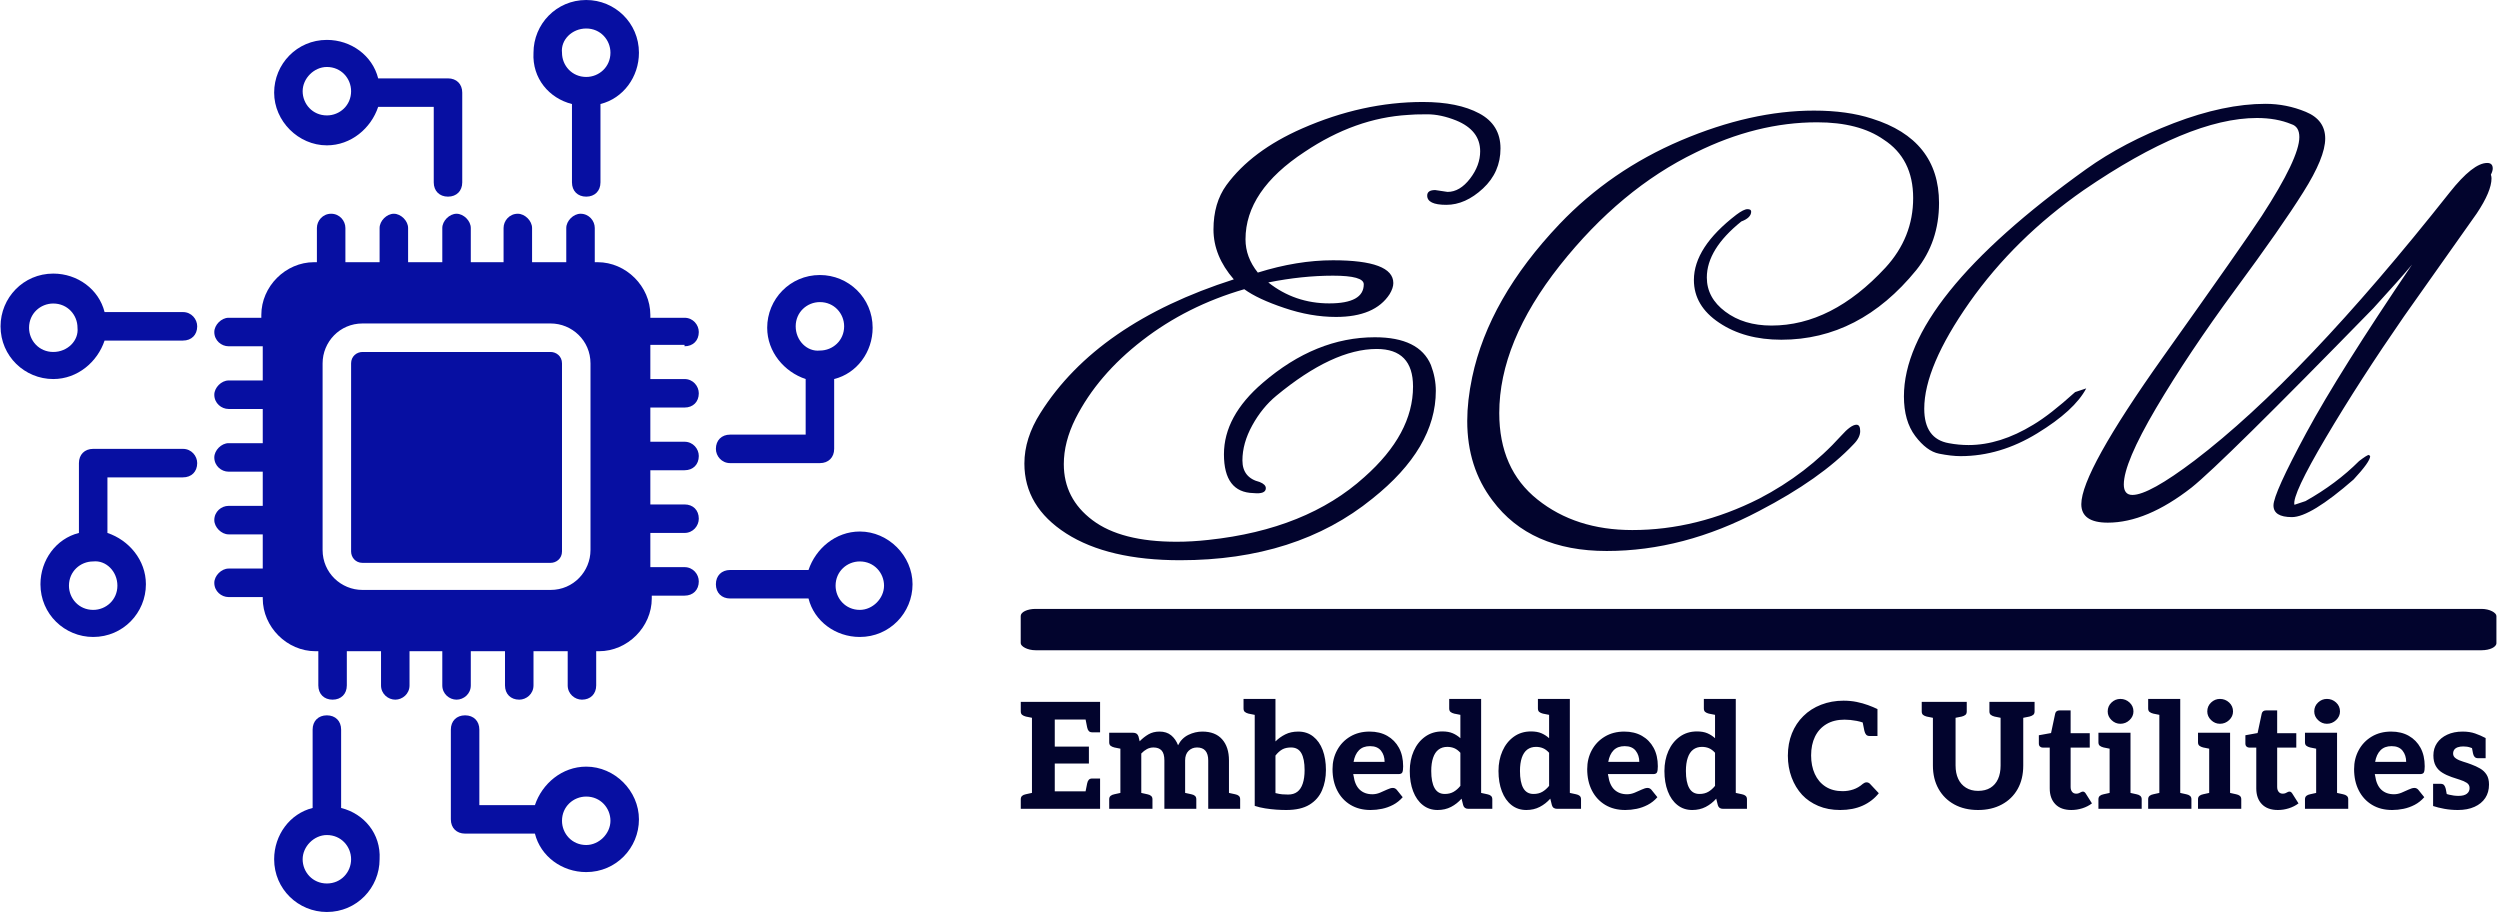 <svg xmlns="http://www.w3.org/2000/svg" version="1.1" xmlns:xlink="http://www.w3.org/1999/xlink" xmlns:svgjs="http://svgjs.dev/svgjs" width="2000" height="732" viewBox="0 0 2000 732"><g transform="matrix(1,0,0,1,-1.212,-1.206)"><svg viewBox="0 0 396 145" data-background-color="#ffffff" preserveAspectRatio="xMidYMid meet" height="732" width="2000" xmlns="http://www.w3.org/2000/svg" xmlns:xlink="http://www.w3.org/1999/xlink"><g id="tight-bounds" transform="matrix(1,0,0,1,0.24,0.239)"><svg viewBox="0 0 395.52 144.522" height="144.522" width="395.52"><g><svg viewBox="0 0 395.52 144.522" height="144.522" width="395.52"><g><svg viewBox="0 0 672.291 245.654" height="144.522" width="395.52"><g transform="matrix(1,0,0,1,274.793,27.47)"><svg viewBox="0 0 397.498 190.713" height="190.713" width="397.498"><g id="textblocktransform"><svg viewBox="0 0 397.498 190.713" height="190.713" width="397.498" id="textblock"><g><rect width="397.498" height="11.131" x="0" y="136.547" fill="#02042d" opacity="1" stroke-width="0" stroke="transparent" fill-opacity="1" class="rect-yte-0" data-fill-palette-color="primary" rx="1%" id="yte-0" data-palette-color="#02042d"></rect></g><g transform="matrix(1,0,0,1,0.989,0)"><svg viewBox="0 0 395.52 123.434" height="123.434" width="395.52"><g transform="matrix(1,0,0,1,0,0)"><svg width="395.52" viewBox="0.15 -33.2 119.2 37.2" height="123.434" data-palette-color="#02042d"><path d="M25.2-20.35L25.2-20.35Q30.1-20.35 30.1-18.5L30.1-18.5Q30.1-18.1 29.8-17.6L29.8-17.6Q28.6-15.75 25.45-15.75L25.45-15.75Q23.4-15.75 21.25-16.48 19.1-17.2 18-18L18-18Q13.35-16.65 9.73-13.85 6.1-11.05 4.3-7.5L4.3-7.5Q3.35-5.6 3.35-3.8L3.35-3.8Q3.35-1 5.68 0.75 8 2.5 12.5 2.5L12.5 2.5Q13.75 2.5 15.1 2.35L15.1 2.35Q23.05 1.5 27.75-2.75L27.75-2.75Q31.7-6.25 31.7-10.1L31.7-10.1Q31.7-13.15 28.75-13.15L28.75-13.15Q25.2-13.15 20.6-9.35L20.6-9.35Q19.45-8.4 18.65-6.95 17.85-5.5 17.85-4.1 17.85-2.7 19.25-2.35L19.25-2.35Q19.75-2.15 19.75-1.85L19.75-1.85Q19.75-1.35 18.75-1.45L18.75-1.45Q16.35-1.5 16.35-4.6 16.35-7.7 19.5-10.4L19.5-10.4Q23.8-14.1 28.6-14.1L28.6-14.1Q32.2-14.1 33.15-11.85L33.15-11.85Q33.55-10.8 33.55-9.75L33.55-9.75Q33.55-5.1 28.4-1L28.4-1Q22.25 4 12.8 4L12.8 4Q6.95 4 3.55 1.83 0.15-0.35 0.15-3.85L0.15-3.85Q0.15-5.9 1.45-7.95L1.45-7.95Q6.05-15.25 17.15-18.8L17.15-18.8Q15.5-20.7 15.5-22.85 15.5-25 16.55-26.45L16.55-26.45Q18.6-29.25 22.7-31.05L22.7-31.05Q27.6-33.2 32.5-33.2L32.5-33.2Q35.35-33.2 37.08-32.27 38.8-31.35 38.8-29.43 38.8-27.5 37.38-26.18 35.95-24.85 34.4-24.85 32.85-24.85 32.85-25.6L32.85-25.6Q32.85-26.05 33.5-26.05L33.5-26.05 34.5-25.9Q35.5-25.9 36.33-26.98 37.15-28.05 37.15-29.2L37.15-29.2Q37.15-30.9 35.2-31.7L35.2-31.7Q33.95-32.2 32.85-32.2 31.75-32.2 31.3-32.15L31.3-32.15Q27-31.9 22.9-29.15L22.9-29.15Q18.1-26 18.1-22.05L18.1-22.05Q18.1-20.6 19.1-19.35L19.1-19.35Q22.3-20.35 25.2-20.35ZM19.95-18.55L19.95-18.55Q22.1-16.85 24.9-16.85 27.7-16.85 27.7-18.4L27.7-18.4Q27.7-19.1 25.2-19.1 22.7-19.1 19.95-18.55ZM61.6-13.9L61.6-13.9Q58.6-13.9 56.55-15.28 54.5-16.65 54.5-18.75L54.5-18.75Q54.5-21.4 57.95-24.05L57.95-24.05Q58.55-24.5 58.85-24.5 59.15-24.5 59.15-24.3L59.15-24.3Q59.15-23.8 58.35-23.5L58.35-23.5Q55.55-21.25 55.55-18.95L55.55-18.95Q55.55-17.3 57.05-16.18 58.55-15.05 60.8-15.05L60.8-15.05Q65.7-15.05 70.05-19.75L70.05-19.75Q72.3-22.2 72.3-25.4 72.3-28.6 69.9-30.15L69.9-30.15Q67.9-31.55 64.5-31.55L64.5-31.55Q59.6-31.55 54.65-29.1L54.65-29.1Q48.55-26.15 43.62-19.93 38.7-13.7 38.7-7.95L38.7-7.95Q38.7-3.4 41.8-0.93 44.9 1.55 49.5 1.55L49.5 1.55Q54.75 1.55 59.8-1L59.8-1Q63.65-3 66.45-6.1L66.45-6.1Q67.25-7 67.7-7L67.7-7Q68-7 68-6.48 68-5.95 67.45-5.4L67.45-5.4Q64.8-2.6 59.8 0L59.8 0Q53.65 3.25 47.42 3.25 41.2 3.25 38.15-0.85L38.15-0.85Q36.1-3.55 36.1-7.3L36.1-7.3Q36.1-8.95 36.5-10.85L36.5-10.85Q37.85-17.25 43.6-23.3L43.6-23.3Q47.75-27.65 53.45-30.08 59.15-32.5 64.25-32.5L64.25-32.5Q66.95-32.5 68.95-31.85L68.95-31.85Q74.4-30.15 74.4-25L74.4-25Q74.4-21.85 72.55-19.55L72.55-19.55Q67.95-13.9 61.6-13.9ZM88.1 0.95L88.1 0.95Q85.95 0.95 85.95-0.55L85.95-0.55Q85.95-3.15 92.57-12.48 99.2-21.8 100.6-23.95L100.6-23.95Q103.65-28.65 103.65-30.35L103.65-30.35Q103.65-31.2 103-31.4L103-31.4Q101.8-31.9 100.2-31.9L100.2-31.9Q94.7-31.9 86.15-26.05L86.15-26.05Q80.55-22.15 76.87-16.93 73.2-11.7 73.2-8.3L73.2-8.3Q73.2-5.85 75.2-5.5L75.2-5.5Q76-5.35 76.8-5.35L76.8-5.35Q79.35-5.35 82.05-7L82.05-7Q83.4-7.8 85.45-9.65L85.45-9.65 86.35-9.95Q85.4-8.15 82.37-6.3 79.35-4.45 76.15-4.45L76.15-4.45Q75.4-4.45 74.4-4.65 73.4-4.85 72.47-6.08 71.55-7.3 71.55-9.3L71.55-9.3Q71.55-17.15 86.35-27.75L86.35-27.75Q89.35-29.9 93.45-31.48 97.55-33.05 100.9-33.05L100.9-33.05Q102.6-33.05 104.17-32.4 105.75-31.75 105.75-30.23 105.75-28.7 103.97-25.88 102.2-23.05 98.42-17.93 94.65-12.8 92.02-8.35 89.4-3.9 89.4-2.15L89.4-2.15Q89.4-1.3 90.1-1.3L90.1-1.3Q91.45-1.3 95.15-4.1L95.15-4.1Q103.95-10.8 115.85-25.85L115.85-25.85Q117.75-28.25 118.9-28.25L118.9-28.25Q119.35-28.25 119.35-27.8L119.35-27.8Q119.35-27.6 119.2-27.3L119.2-27.3Q119.25-27.15 119.25-27L119.25-27Q119.25-25.95 118.05-24.15L118.05-24.15 112.15-15.8Q108.55-10.6 105.8-5.95 103.05-1.3 103.25-0.5L103.25-0.5 104.15-0.8Q106.65-2.2 108.5-4.05L108.5-4.05Q109.15-4.55 109.3-4.55L109.3-4.55 109.4-4.45Q109.4-4 108.05-2.55L108.05-2.55Q104.55 0.5 103.05 0.5 101.55 0.5 101.55-0.45 101.55-1.4 104.22-6.35 106.9-11.3 112.8-20L112.8-20Q111.8-18.8 109.65-16.45L109.65-16.45Q97.35-3.85 94.9-1.9L94.9-1.9Q91.25 0.95 88.1 0.95Z" opacity="1" transform="matrix(1,0,0,1,0,0)" fill="#02042d" class="wordmark-text-0" data-fill-palette-color="primary" id="text-0"></path></svg></g></svg></g><g transform="matrix(1,0,0,1,0,160.791)"><svg viewBox="0 0 395.52 29.922" height="29.922" width="395.52"><g transform="matrix(1,0,0,1,0,0)"><svg width="395.52" viewBox="1.15 -37.35 498.95 37.75" height="29.922" data-palette-color="#02042d"><path d="M28.1 0L4.95 0 4.95-36.35 28.1-36.35 28.1-30.35 12.7-30.35 12.7-21.15 24.3-21.15 24.3-15.4 12.7-15.4 12.7-5.95 28.1-5.95 28.1 0ZM28.1-5.95L22.95-4.85 23.7-8.6Q23.85-9.4 24.25-9.85 24.65-10.3 25.4-10.3L25.4-10.3 28.1-10.3 28.1-5.95ZM23.7-27.7L22.95-31.5 28.1-30.35 28.1-26 25.4-26Q24.65-26 24.25-26.45 23.85-26.9 23.7-27.7L23.7-27.7ZM1.15-36.35L6.1-36.35 5.4-30.85 2.9-31.35Q2.1-31.55 1.63-31.93 1.15-32.3 1.15-33.1L1.15-33.1 1.15-36.35ZM6.05 0L1.15 0 1.15-3.25Q1.15-4 1.6-4.4 2.05-4.8 2.85-4.95L2.85-4.95 5.35-5.5 6.05 0ZM42.1 0L35 0 35-25.85 39.35-25.85Q40.75-25.85 41.15-24.6L41.15-24.6 41.55-22.95Q42.9-24.35 44.52-25.3 46.15-26.25 48.3-26.25L48.3-26.25Q50.7-26.25 52.25-24.98 53.8-23.7 54.6-21.6L54.6-21.6Q55.8-24 58.1-25.13 60.4-26.25 62.85-26.25L62.85-26.25Q67.25-26.25 69.57-23.63 71.9-21 71.9-16.45L71.9-16.45 71.9 0 64.85 0 64.85-16.45Q64.85-18.6 63.9-19.73 62.95-20.85 61.05-20.85L61.05-20.85Q59.35-20.85 58.17-19.7 57-18.55 57-16.45L57-16.45 57 0 49.95 0 49.95-16.45Q49.95-18.8 49-19.83 48.05-20.85 46.25-20.85L46.25-20.85Q45.05-20.85 44.02-20.3 43-19.75 42.1-18.8L42.1-18.8 42.1 0ZM36.1 0L31.2 0 31.2-3.25Q31.2-4 31.67-4.4 32.15-4.8 32.95-4.95L32.95-4.95 35.45-5.5 36.1 0ZM45.9 0L41 0 41.65-5.5 44.15-4.95Q44.95-4.8 45.42-4.4 45.9-4 45.9-3.25L45.9-3.25 45.9 0ZM60.8 0L55.9 0 56.6-5.5 59.1-4.95Q59.9-4.8 60.35-4.4 60.8-4 60.8-3.25L60.8-3.25 60.8 0ZM31.2-25.85L36.1-25.85 35.45-20.35 32.95-20.85Q32.15-21.05 31.67-21.43 31.2-21.8 31.2-22.6L31.2-22.6 31.2-25.85ZM75.7 0L70.8 0 71.45-5.5 74-4.95Q74.8-4.8 75.25-4.4 75.7-4 75.7-3.25L75.7-3.25 75.7 0ZM91.35 0.4L91.35 0.4Q89.85 0.4 88 0.28 86.15 0.15 84.22-0.15 82.3-0.45 80.65-1L80.65-1 80.65-37.35 87.7-37.35 87.7-22.9Q89.15-24.35 91.05-25.3 92.95-26.25 95.45-26.25L95.45-26.25Q98.4-26.25 100.52-24.58 102.65-22.9 103.75-19.98 104.85-17.05 104.85-13.2L104.85-13.2Q104.85-9.35 103.52-6.28 102.2-3.2 99.25-1.4 96.3 0.4 91.35 0.4ZM92-4.85L92-4.85Q93.9-4.85 95.12-5.78 96.35-6.7 96.97-8.58 97.6-10.45 97.6-13.15L97.6-13.15Q97.6-16.95 96.5-18.9 95.4-20.85 93-20.85L93-20.85Q91.2-20.85 90-20.18 88.8-19.5 87.7-18.1L87.7-18.1 87.7-5.35Q89.1-5 90-4.93 90.9-4.85 92-4.85ZM76.85-37.35L81.75-37.35 81.05-31.85 78.55-32.35Q77.75-32.55 77.3-32.93 76.85-33.3 76.85-34.1L76.85-34.1 76.85-37.35ZM120.04 0.4L120.04 0.4Q116.09 0.4 113.19-1.35 110.29-3.1 108.69-6.23 107.09-9.35 107.09-13.5L107.09-13.5Q107.09-17.05 108.67-19.95 110.24-22.85 113.09-24.55 115.94-26.25 119.69-26.25L119.69-26.25Q123.14-26.25 125.69-24.8 128.24-23.35 129.67-20.73 131.09-18.1 131.09-14.45L131.09-14.45Q131.09-13 130.82-12.4 130.54-11.8 129.49-11.8L129.49-11.8 114.14-11.8Q114.14-11.65 114.17-11.53 114.19-11.4 114.24-11.25L114.24-11.25Q114.69-8.05 116.34-6.5 117.99-4.95 120.64-4.95L120.64-4.95Q121.94-4.95 123.22-5.48 124.49-6 125.64-6.55 126.79-7.1 127.59-7.1L127.59-7.1Q128.34-7.1 128.89-6.5L128.89-6.5 130.94-3.95Q129.49-2.3 127.67-1.35 125.84-0.4 123.89 0 121.94 0.4 120.04 0.4ZM114.24-15.95L114.24-15.95 124.79-15.95Q124.79-18.2 123.57-19.75 122.34-21.3 119.84-21.3L119.84-21.3Q117.44-21.3 116.07-19.9 114.69-18.5 114.24-15.95ZM142.79 0.4L142.79 0.4Q139.89 0.4 137.77-1.28 135.64-2.95 134.49-5.95 133.34-8.95 133.34-12.85L133.34-12.85Q133.34-16.6 134.69-19.65 136.04-22.7 138.54-24.5 141.04-26.3 144.39-26.3L144.39-26.3Q146.49-26.3 147.94-25.68 149.39-25.05 150.54-24L150.54-24 150.54-37.35 157.59-37.35 157.59 0 153.24 0Q151.84 0 151.49-1.25L151.49-1.25 150.94-3.45Q149.39-1.7 147.37-0.65 145.34 0.4 142.79 0.4ZM145.24-5.05L145.24-5.05Q146.99-5.05 148.24-5.78 149.49-6.5 150.54-7.8L150.54-7.8 150.54-19.05Q149.54-20.15 148.47-20.6 147.39-21.05 146.09-21.05L146.09-21.05Q144.34-21.05 143.12-20.13 141.89-19.2 141.27-17.35 140.64-15.5 140.64-12.85L140.64-12.85Q140.64-9.05 141.77-7.05 142.89-5.05 145.24-5.05ZM146.74-37.35L151.64-37.35 150.99-31.85 148.44-32.35Q147.64-32.55 147.19-32.93 146.74-33.3 146.74-34.1L146.74-34.1 146.74-37.35ZM161.39 0L156.49 0 157.14-5.5 159.69-4.95Q160.49-4.8 160.94-4.4 161.39-4 161.39-3.25L161.39-3.25 161.39 0ZM172.94 0.4L172.94 0.4Q170.04 0.4 167.91-1.28 165.79-2.95 164.64-5.95 163.49-8.95 163.49-12.85L163.49-12.85Q163.49-16.6 164.84-19.65 166.19-22.7 168.69-24.5 171.19-26.3 174.54-26.3L174.54-26.3Q176.64-26.3 178.09-25.68 179.54-25.05 180.69-24L180.69-24 180.69-37.35 187.74-37.35 187.74 0 183.39 0Q181.99 0 181.64-1.25L181.64-1.25 181.09-3.45Q179.54-1.7 177.51-0.65 175.49 0.4 172.94 0.4ZM175.39-5.05L175.39-5.05Q177.14-5.05 178.39-5.78 179.64-6.5 180.69-7.8L180.69-7.8 180.69-19.05Q179.69-20.15 178.61-20.6 177.54-21.05 176.24-21.05L176.24-21.05Q174.49-21.05 173.26-20.13 172.04-19.2 171.41-17.35 170.79-15.5 170.79-12.85L170.79-12.85Q170.79-9.05 171.91-7.05 173.04-5.05 175.39-5.05ZM176.89-37.35L181.79-37.35 181.14-31.85 178.59-32.35Q177.79-32.55 177.34-32.93 176.89-33.3 176.89-34.1L176.89-34.1 176.89-37.35ZM191.54 0L186.64 0 187.29-5.5 189.84-4.95Q190.64-4.8 191.09-4.4 191.54-4 191.54-3.25L191.54-3.25 191.54 0ZM206.59 0.4L206.59 0.4Q202.64 0.4 199.74-1.35 196.84-3.1 195.24-6.23 193.64-9.35 193.64-13.5L193.64-13.5Q193.64-17.05 195.21-19.95 196.79-22.85 199.64-24.55 202.49-26.25 206.24-26.25L206.24-26.25Q209.69-26.25 212.24-24.8 214.79-23.35 216.21-20.73 217.64-18.1 217.64-14.45L217.64-14.45Q217.64-13 217.36-12.4 217.09-11.8 216.04-11.8L216.04-11.8 200.69-11.8Q200.69-11.65 200.71-11.53 200.74-11.4 200.79-11.25L200.79-11.25Q201.24-8.05 202.89-6.5 204.54-4.95 207.19-4.95L207.19-4.95Q208.49-4.95 209.76-5.48 211.04-6 212.19-6.55 213.34-7.1 214.14-7.1L214.14-7.1Q214.89-7.1 215.44-6.5L215.44-6.5 217.49-3.95Q216.04-2.3 214.21-1.35 212.39-0.4 210.44 0 208.49 0.4 206.59 0.4ZM200.79-15.95L200.79-15.95 211.34-15.95Q211.34-18.2 210.11-19.75 208.89-21.3 206.39-21.3L206.39-21.3Q203.99-21.3 202.61-19.9 201.24-18.5 200.79-15.95ZM229.33 0.4L229.33 0.4Q226.43 0.4 224.31-1.28 222.18-2.95 221.03-5.95 219.88-8.95 219.88-12.85L219.88-12.85Q219.88-16.6 221.23-19.65 222.58-22.7 225.08-24.5 227.58-26.3 230.93-26.3L230.93-26.3Q233.03-26.3 234.48-25.68 235.93-25.05 237.08-24L237.08-24 237.08-37.35 244.13-37.35 244.13 0 239.78 0Q238.38 0 238.03-1.25L238.03-1.25 237.48-3.45Q235.93-1.7 233.91-0.65 231.88 0.4 229.33 0.4ZM231.78-5.05L231.78-5.05Q233.53-5.05 234.78-5.78 236.03-6.5 237.08-7.8L237.08-7.8 237.08-19.05Q236.08-20.15 235.01-20.6 233.93-21.05 232.63-21.05L232.63-21.05Q230.88-21.05 229.66-20.13 228.43-19.2 227.81-17.35 227.18-15.5 227.18-12.85L227.18-12.85Q227.18-9.05 228.31-7.05 229.43-5.05 231.78-5.05ZM233.28-37.35L238.18-37.35 237.53-31.85 234.98-32.35Q234.18-32.55 233.73-32.93 233.28-33.3 233.28-34.1L233.28-34.1 233.28-37.35ZM247.93 0L243.03 0 243.68-5.5 246.23-4.95Q247.03-4.8 247.48-4.4 247.93-4 247.93-3.25L247.93-3.25 247.93 0ZM279.63 0.4L279.63 0.4Q275.43 0.4 272.15-1 268.88-2.4 266.68-4.75L266.68-4.75Q264.38-7.25 263.1-10.68 261.83-14.1 261.83-18.05L261.83-18.05Q261.83-22.2 263.2-25.63 264.58-29.05 267.08-31.5L267.08-31.5Q269.58-34 273.13-35.38 276.68-36.75 280.73-36.75L280.73-36.75Q283.08-36.75 285.18-36.33 287.28-35.9 289.05-35.25 290.83-34.6 292.28-33.9L292.28-33.9 292.28-29.1 288.93-28.6Q287.43-29.45 285.23-29.88 283.03-30.3 281.08-30.3L281.08-30.3Q277.48-30.3 274.93-28.78 272.38-27.25 271.05-24.53 269.73-21.8 269.73-18.15L269.73-18.15Q269.73-14.6 270.98-11.85 272.23-9.1 274.63-7.55 277.03-6 280.43-6L280.43-6Q282.33-6 284.05-6.58 285.78-7.15 287.33-8.5L287.33-8.5Q287.58-8.7 287.9-8.85 288.23-9 288.58-9L288.58-9Q289.18-9 289.68-8.55L289.68-8.55 292.73-5.3Q290.53-2.55 287.23-1.07 283.93 0.4 279.63 0.4ZM287.83-26.5L287.08-30.25 292.28-29.1 292.28-24.75 289.58-24.75Q288.83-24.75 288.43-25.2 288.03-25.65 287.83-26.5L287.83-26.5ZM326.47 0.4L326.47 0.4Q321.82 0.4 318.37-1.5 314.92-3.4 313.02-6.8 311.12-10.2 311.12-14.7L311.12-14.7 311.12-36.35 318.82-36.35 318.82-14.75Q318.82-12.1 319.72-10.18 320.62-8.25 322.35-7.18 324.07-6.1 326.47-6.1L326.47-6.1Q328.97-6.1 330.67-7.15 332.37-8.2 333.25-10.13 334.12-12.05 334.12-14.7L334.12-14.7 334.12-36.35 341.82-36.35 341.82-14.7Q341.82-10.1 339.92-6.73 338.02-3.35 334.55-1.48 331.07 0.4 326.47 0.4ZM307.32-36.35L312.22-36.35 311.52-30.85 309.02-31.35Q308.22-31.55 307.77-31.93 307.32-32.3 307.32-33.1L307.32-33.1 307.32-36.35ZM317.72-36.35L322.62-36.35 322.62-33.1Q322.62-32.3 322.17-31.93 321.72-31.55 320.92-31.35L320.92-31.35 318.37-30.85 317.72-36.35ZM330.32-36.35L335.22-36.35 334.57-30.85 332.07-31.35Q331.27-31.55 330.8-31.93 330.32-32.3 330.32-33.1L330.32-33.1 330.32-36.35ZM340.72-36.35L345.67-36.35 345.67-33.1Q345.67-32.3 345.2-31.93 344.72-31.55 343.92-31.35L343.92-31.35 341.42-30.85 340.72-36.35ZM358.17 0.4L358.17 0.4Q354.62 0.4 352.72-1.58 350.82-3.55 350.82-6.95L350.82-6.95 350.82-20.8 348.47-20.8Q347.92-20.8 347.52-21.15 347.12-21.5 347.12-22.2L347.12-22.2 347.12-25 351.27-25.75 352.67-32.35Q352.92-33.45 354.22-33.45L354.22-33.45 357.92-33.45 357.92-25.7 364.42-25.7 364.42-20.8 357.92-20.8 357.92-7.45Q357.92-6.4 358.42-5.78 358.92-5.15 359.82-5.15L359.82-5.15Q360.37-5.15 360.77-5.33 361.17-5.5 361.47-5.68 361.77-5.85 362.12-5.85L362.12-5.85Q362.62-5.85 363.02-5.25L363.02-5.25 365.17-1.85Q363.72-0.75 361.9-0.18 360.07 0.4 358.17 0.4ZM378.27 0L371.17 0 371.17-25.85 378.27-25.85 378.27 0ZM372.27 0L367.37 0 367.37-3.25Q367.37-4 367.84-4.4 368.32-4.8 369.12-4.95L369.12-4.95 371.62-5.5 372.27 0ZM382.07 0L377.17 0 377.82-5.5 380.32-4.95Q381.12-4.8 381.59-4.4 382.07-4 382.07-3.25L382.07-3.25 382.07 0ZM367.37-25.85L372.27-25.85 371.62-20.35 369.12-20.85Q368.32-21.05 367.84-21.43 367.37-21.8 367.37-22.6L367.37-22.6 367.37-25.85ZM374.82-28.9L374.82-28.9Q373.12-28.9 371.82-30.15 370.52-31.4 370.52-33.1L370.52-33.1Q370.52-34.9 371.82-36.13 373.12-37.35 374.82-37.35L374.82-37.35Q376.62-37.35 377.94-36.13 379.27-34.9 379.27-33.1L379.27-33.1Q379.27-31.4 377.94-30.15 376.62-28.9 374.82-28.9ZM395.17 0L388.07 0 388.07-37.35 395.17-37.35 395.17 0ZM389.17 0L384.27 0 384.27-3.25Q384.27-4 384.74-4.4 385.22-4.8 386.02-4.95L386.02-4.95 388.52-5.5 389.17 0ZM398.97 0L394.07 0 394.72-5.5 397.22-4.95Q398.02-4.8 398.49-4.4 398.97-4 398.97-3.25L398.97-3.25 398.97 0ZM384.27-37.35L389.17-37.35 388.52-31.85 386.02-32.35Q385.22-32.55 384.74-32.93 384.27-33.3 384.27-34.1L384.27-34.1 384.27-37.35ZM412.11 0L405.01 0 405.01-25.85 412.11-25.85 412.11 0ZM406.11 0L401.21 0 401.21-3.25Q401.21-4 401.69-4.4 402.16-4.8 402.96-4.95L402.96-4.95 405.46-5.5 406.11 0ZM415.91 0L411.01 0 411.66-5.5 414.16-4.95Q414.96-4.8 415.44-4.4 415.91-4 415.91-3.25L415.91-3.25 415.91 0ZM401.21-25.85L406.11-25.85 405.46-20.35 402.96-20.85Q402.16-21.05 401.69-21.43 401.21-21.8 401.21-22.6L401.21-22.6 401.21-25.85ZM408.66-28.9L408.66-28.9Q406.96-28.9 405.66-30.15 404.36-31.4 404.36-33.1L404.36-33.1Q404.36-34.9 405.66-36.13 406.96-37.35 408.66-37.35L408.66-37.35Q410.46-37.35 411.79-36.13 413.11-34.9 413.11-33.1L413.11-33.1Q413.11-31.4 411.79-30.15 410.46-28.9 408.66-28.9ZM428.36 0.4L428.36 0.4Q424.81 0.4 422.91-1.58 421.01-3.55 421.01-6.95L421.01-6.95 421.01-20.8 418.66-20.8Q418.11-20.8 417.71-21.15 417.31-21.5 417.31-22.2L417.31-22.2 417.31-25 421.46-25.75 422.86-32.35Q423.11-33.45 424.41-33.45L424.41-33.45 428.11-33.45 428.11-25.7 434.61-25.7 434.61-20.8 428.11-20.8 428.11-7.45Q428.11-6.4 428.61-5.78 429.11-5.15 430.01-5.15L430.01-5.15Q430.56-5.15 430.96-5.33 431.36-5.5 431.66-5.68 431.96-5.85 432.31-5.85L432.31-5.85Q432.81-5.85 433.21-5.25L433.21-5.25 435.36-1.85Q433.91-0.75 432.08-0.18 430.26 0.4 428.36 0.4ZM448.46 0L441.36 0 441.36-25.85 448.46-25.85 448.46 0ZM442.46 0L437.56 0 437.56-3.25Q437.56-4 438.03-4.4 438.51-4.8 439.31-4.95L439.31-4.95 441.81-5.5 442.46 0ZM452.26 0L447.36 0 448.01-5.5 450.51-4.95Q451.31-4.8 451.78-4.4 452.26-4 452.26-3.25L452.26-3.25 452.26 0ZM437.56-25.85L442.46-25.85 441.81-20.35 439.31-20.85Q438.51-21.05 438.03-21.43 437.56-21.8 437.56-22.6L437.56-22.6 437.56-25.85ZM445.01-28.9L445.01-28.9Q443.31-28.9 442.01-30.15 440.71-31.4 440.71-33.1L440.71-33.1Q440.71-34.9 442.01-36.13 443.31-37.35 445.01-37.35L445.01-37.35Q446.81-37.35 448.13-36.13 449.46-34.9 449.46-33.1L449.46-33.1Q449.46-31.4 448.13-30.15 446.81-28.9 445.01-28.9ZM467.2 0.4L467.2 0.4Q463.25 0.4 460.35-1.35 457.45-3.1 455.85-6.23 454.25-9.35 454.25-13.5L454.25-13.5Q454.25-17.05 455.83-19.95 457.4-22.85 460.25-24.55 463.1-26.25 466.85-26.25L466.85-26.25Q470.3-26.25 472.85-24.8 475.4-23.35 476.83-20.73 478.25-18.1 478.25-14.45L478.25-14.45Q478.25-13 477.98-12.4 477.7-11.8 476.65-11.8L476.65-11.8 461.3-11.8Q461.3-11.65 461.33-11.53 461.35-11.4 461.4-11.25L461.4-11.25Q461.85-8.05 463.5-6.5 465.15-4.95 467.8-4.95L467.8-4.95Q469.1-4.95 470.38-5.48 471.65-6 472.8-6.55 473.95-7.1 474.75-7.1L474.75-7.1Q475.5-7.1 476.05-6.5L476.05-6.5 478.1-3.95Q476.65-2.3 474.83-1.35 473-0.4 471.05 0 469.1 0.4 467.2 0.4ZM461.4-15.95L461.4-15.95 471.95-15.95Q471.95-18.2 470.73-19.75 469.5-21.3 467-21.3L467-21.3Q464.6-21.3 463.23-19.9 461.85-18.5 461.4-15.95ZM489.5 0.4L489.5 0.4Q487.1 0.4 484.93 0 482.75-0.4 481.1-0.95L481.1-0.95 481.1-5.35 484.4-5.7Q484.95-5.2 486.55-4.8 488.15-4.4 489.75-4.4L489.75-4.4Q491.65-4.4 492.58-5.13 493.5-5.85 493.5-7.05L493.5-7.05Q493.5-8.2 492.55-8.83 491.6-9.45 490.2-9.88 488.8-10.3 487.4-10.8L487.4-10.8Q485.65-11.4 484.23-12.28 482.8-13.15 482-14.58 481.2-16 481.2-18.15L481.2-18.15Q481.2-20.55 482.43-22.35 483.65-24.15 485.9-25.2 488.15-26.25 491.15-26.25L491.15-26.25Q493.55-26.25 495.4-25.6 497.25-24.95 498.95-24.05L498.95-24.05 498.95-20.85 495.55-20.2Q494.7-20.5 493.7-20.85 492.7-21.2 491.35-21.2L491.35-21.2Q490.3-21.2 489.5-20.93 488.7-20.65 488.3-20.1 487.9-19.55 487.9-18.75L487.9-18.75Q487.9-17.75 488.88-17.1 489.85-16.45 491.3-16.03 492.75-15.6 494.05-15.1L494.05-15.1Q495.7-14.5 497.08-13.7 498.45-12.9 499.28-11.6 500.1-10.3 500.1-8.25L500.1-8.25Q500.1-5.6 498.83-3.68 497.55-1.75 495.18-0.68 492.8 0.4 489.5 0.4ZM494.65-18.9L494-22.35 498.95-21.1 498.95-17.2 496.4-17.2Q495.6-17.2 495.2-17.65 494.8-18.1 494.65-18.9L494.65-18.9ZM485.4-6.8L486.05-3.35 481.1-4.6 481.1-8.5 483.65-8.5Q484.45-8.5 484.83-8.05 485.2-7.6 485.4-6.8L485.4-6.8Z" opacity="1" transform="matrix(1,0,0,1,0,0)" fill="#02042d" class="slogan-text-1" data-fill-palette-color="secondary" id="text-1"></path></svg></g></svg></g></svg></g></svg></g><g><svg viewBox="0 0 245.654 245.654" height="245.654" width="245.654"><g><svg xmlns="http://www.w3.org/2000/svg" xmlns:xlink="http://www.w3.org/1999/xlink" version="1.1" x="0" y="0" viewBox="1 1 64 64" enable-background="new 0 0 66 66" xml:space="preserve" height="245.654" width="245.654" class="icon-icon-0" data-fill-palette-color="accent" id="icon-0"><g fill="#070fa2" data-fill-palette-color="accent"><g fill="#070fa2" data-fill-palette-color="accent"><path d="M41.1 8.3V13.8C41.1 14.4 41.5 14.8 42.1 14.8S43.1 14.4 43.1 13.8V8.3C44.7 7.9 45.8 6.4 45.8 4.7 45.8 2.6 44.1 1 42.1 1 40 1 38.4 2.7 38.4 4.7 38.3 6.5 39.5 7.9 41.1 8.3M42.1 3C43.1 3 43.8 3.8 43.8 4.7 43.8 5.7 43 6.4 42.1 6.4 41.1 6.4 40.4 5.6 40.4 4.7 40.3 3.8 41.1 3 42.1 3" fill="#070fa2" data-fill-palette-color="accent"></path></g><g fill="#070fa2" data-fill-palette-color="accent"><path d="M23.9 11.2C25.6 11.2 27 10 27.5 8.5H31.4V13.8C31.4 14.4 31.8 14.8 32.4 14.8S33.4 14.4 33.4 13.8V7.5C33.4 6.9 33 6.5 32.4 6.5H27.5C27.1 4.9 25.6 3.8 23.9 3.8 21.8 3.8 20.2 5.5 20.2 7.5S21.9 11.2 23.9 11.2M23.9 5.7C24.9 5.7 25.6 6.5 25.6 7.4 25.6 8.4 24.8 9.1 23.9 9.1 22.9 9.1 22.2 8.3 22.2 7.4S23 5.7 23.9 5.7" fill="#070fa2" data-fill-palette-color="accent"></path></g><g fill="#070fa2" data-fill-palette-color="accent"><path d="M24.9 57.7V52.2C24.9 51.6 24.5 51.2 23.9 51.2S22.9 51.6 22.9 52.2V57.7C21.3 58.1 20.2 59.6 20.2 61.3 20.2 63.4 21.9 65 23.9 65 26 65 27.6 63.3 27.6 61.3 27.7 59.5 26.5 58.1 24.9 57.7M23.9 63C22.9 63 22.2 62.2 22.2 61.3S23 59.6 23.9 59.6C24.9 59.6 25.6 60.4 25.6 61.3S24.9 63 23.9 63" fill="#070fa2" data-fill-palette-color="accent"></path></g><g fill="#070fa2" data-fill-palette-color="accent"><path d="M42.1 54.8C40.4 54.8 39 56 38.5 57.5H34.6V52.2C34.6 51.6 34.2 51.2 33.6 51.2S32.6 51.6 32.6 52.2V58.5C32.6 59.1 33 59.5 33.6 59.5H38.5C38.9 61.1 40.4 62.2 42.1 62.2 44.2 62.2 45.8 60.5 45.8 58.5S44.1 54.8 42.1 54.8M42.1 60.3C41.1 60.3 40.4 59.5 40.4 58.6 40.4 57.6 41.2 56.9 42.1 56.9 43.1 56.9 43.8 57.7 43.8 58.6S43 60.3 42.1 60.3" fill="#070fa2" data-fill-palette-color="accent"></path></g><g fill="#070fa2" data-fill-palette-color="accent"><path d="M13.8 22.9H8.3C7.9 21.3 6.4 20.2 4.7 20.2 2.6 20.2 1 21.9 1 23.9 1 26 2.7 27.6 4.7 27.6 6.4 27.6 7.8 26.4 8.3 24.9H13.8C14.4 24.9 14.8 24.5 14.8 23.9 14.8 23.4 14.4 22.9 13.8 22.9M4.7 25.7C3.7 25.7 3 24.9 3 24 3 23 3.8 22.3 4.7 22.3 5.7 22.3 6.4 23.1 6.4 24 6.5 24.9 5.7 25.7 4.7 25.7" fill="#070fa2" data-fill-palette-color="accent"></path></g><g fill="#070fa2" data-fill-palette-color="accent"><path d="M13.8 32.5H7.5C6.9 32.5 6.5 32.9 6.5 33.5V38.4C4.9 38.8 3.8 40.3 3.8 42 3.8 44.1 5.5 45.7 7.5 45.7 9.6 45.7 11.2 44 11.2 42 11.2 40.3 10 38.9 8.5 38.4V34.5H13.8C14.4 34.5 14.8 34.1 14.8 33.5 14.8 33 14.4 32.5 13.8 32.5M9.2 42.1C9.2 43.1 8.4 43.8 7.5 43.8 6.5 43.8 5.8 43 5.8 42.1 5.8 41.1 6.6 40.4 7.5 40.4 8.4 40.3 9.2 41.1 9.2 42.1" fill="#070fa2" data-fill-palette-color="accent"></path></g><g fill="#070fa2" data-fill-palette-color="accent"><path d="M61.3 38.3C59.6 38.3 58.2 39.5 57.7 41H52.2C51.6 41 51.2 41.4 51.2 42S51.6 43 52.2 43H57.7C58.1 44.6 59.6 45.7 61.3 45.7 63.4 45.7 65 44 65 42S63.3 38.3 61.3 38.3M61.3 43.8C60.3 43.8 59.6 43 59.6 42.1 59.6 41.1 60.4 40.4 61.3 40.4 62.3 40.4 63 41.2 63 42.1S62.2 43.8 61.3 43.8" fill="#070fa2" data-fill-palette-color="accent"></path></g><g fill="#070fa2" data-fill-palette-color="accent"><path d="M52.2 33.5H58.5C59.1 33.5 59.5 33.1 59.5 32.5V27.6C61.1 27.2 62.2 25.7 62.2 24 62.2 21.9 60.5 20.3 58.5 20.3 56.4 20.3 54.8 22 54.8 24 54.8 25.7 56 27.1 57.5 27.6V31.5H52.2C51.6 31.5 51.2 31.9 51.2 32.5 51.2 33 51.6 33.5 52.2 33.5M56.8 23.9C56.8 22.9 57.6 22.2 58.5 22.2 59.5 22.2 60.2 23 60.2 23.9 60.2 24.9 59.4 25.6 58.5 25.6 57.6 25.7 56.8 24.9 56.8 23.9" fill="#070fa2" data-fill-palette-color="accent"></path></g><g fill="#070fa2" data-fill-palette-color="accent"><path d="M39.6 25.7H26.4C26 25.7 25.6 26 25.6 26.5V39.7C25.6 40.1 25.9 40.5 26.4 40.5H39.6C40 40.5 40.4 40.2 40.4 39.7V26.5C40.4 26 40 25.7 39.6 25.7" fill="#070fa2" data-fill-palette-color="accent"></path></g><g fill="#070fa2" data-fill-palette-color="accent"><path d="M49 25.3C49.6 25.3 50 24.9 50 24.3 50 23.8 49.6 23.3 49 23.3H46.6V23.1C46.6 21.1 44.9 19.4 42.9 19.4H42.7V17C42.7 16.5 42.3 16 41.7 16 41.2 16 40.7 16.5 40.7 17V19.4H38.3V17C38.3 16.5 37.8 16 37.3 16 36.7 16 36.3 16.5 36.3 17V19.4H34V17C34 16.5 33.5 16 33 16S32 16.5 32 17V19.4H29.6V17C29.6 16.5 29.1 16 28.6 16S27.6 16.5 27.6 17V19.4H25.2V17C25.2 16.5 24.8 16 24.2 16S23.2 16.5 23.2 17V19.4H23C21 19.4 19.3 21.1 19.3 23.1V23.3H17C16.5 23.3 16 23.8 16 24.3 16 24.9 16.5 25.3 17 25.3H19.4V27.7H17C16.5 27.7 16 28.2 16 28.7 16 29.3 16.5 29.7 17 29.7H19.4V32.1H17C16.5 32.1 16 32.6 16 33.1 16 33.7 16.5 34.1 17 34.1H19.4V36.5H17C16.5 36.5 16 36.9 16 37.5 16 38 16.5 38.5 17 38.5H19.4V40.9H17C16.5 40.9 16 41.4 16 41.9 16 42.5 16.5 42.9 17 42.9H19.4V43C19.4 45 21.1 46.7 23.1 46.7H23.3V49.1C23.3 49.7 23.7 50.1 24.3 50.1S25.3 49.7 25.3 49.1V46.7H27.7V49.1C27.7 49.7 28.2 50.1 28.7 50.1S29.7 49.7 29.7 49.1V46.7H32V49.1C32 49.7 32.5 50.1 33 50.1S34 49.7 34 49.1V46.7H36.4V49.1C36.4 49.7 36.8 50.1 37.4 50.1 37.9 50.1 38.4 49.7 38.4 49.1V46.7H40.8V49.1C40.8 49.7 41.3 50.1 41.8 50.1 42.4 50.1 42.8 49.7 42.8 49.1V46.7H43C45 46.7 46.7 45 46.7 43V42.8H49C49.6 42.8 50 42.4 50 41.8 50 41.3 49.6 40.8 49 40.8H46.6V38.4H49C49.6 38.4 50 37.9 50 37.4 50 36.8 49.6 36.4 49 36.4H46.6V34H49C49.6 34 50 33.6 50 33 50 32.5 49.6 32 49 32H46.6V29.6H49C49.6 29.6 50 29.2 50 28.6 50 28.1 49.6 27.6 49 27.6H46.6V25.2H49zM42.4 39.6C42.4 41.1 41.2 42.4 39.6 42.4H26.4C24.9 42.4 23.6 41.2 23.6 39.6V26.5C23.6 25 24.8 23.7 26.4 23.7H39.6C41.1 23.7 42.4 24.9 42.4 26.5z" fill="#070fa2" data-fill-palette-color="accent"></path></g></g></svg></g></svg></g></svg></g></svg></g><defs></defs></svg><rect width="395.52" height="144.522" fill="none" stroke="none" visibility="hidden"></rect></g></svg></g></svg>